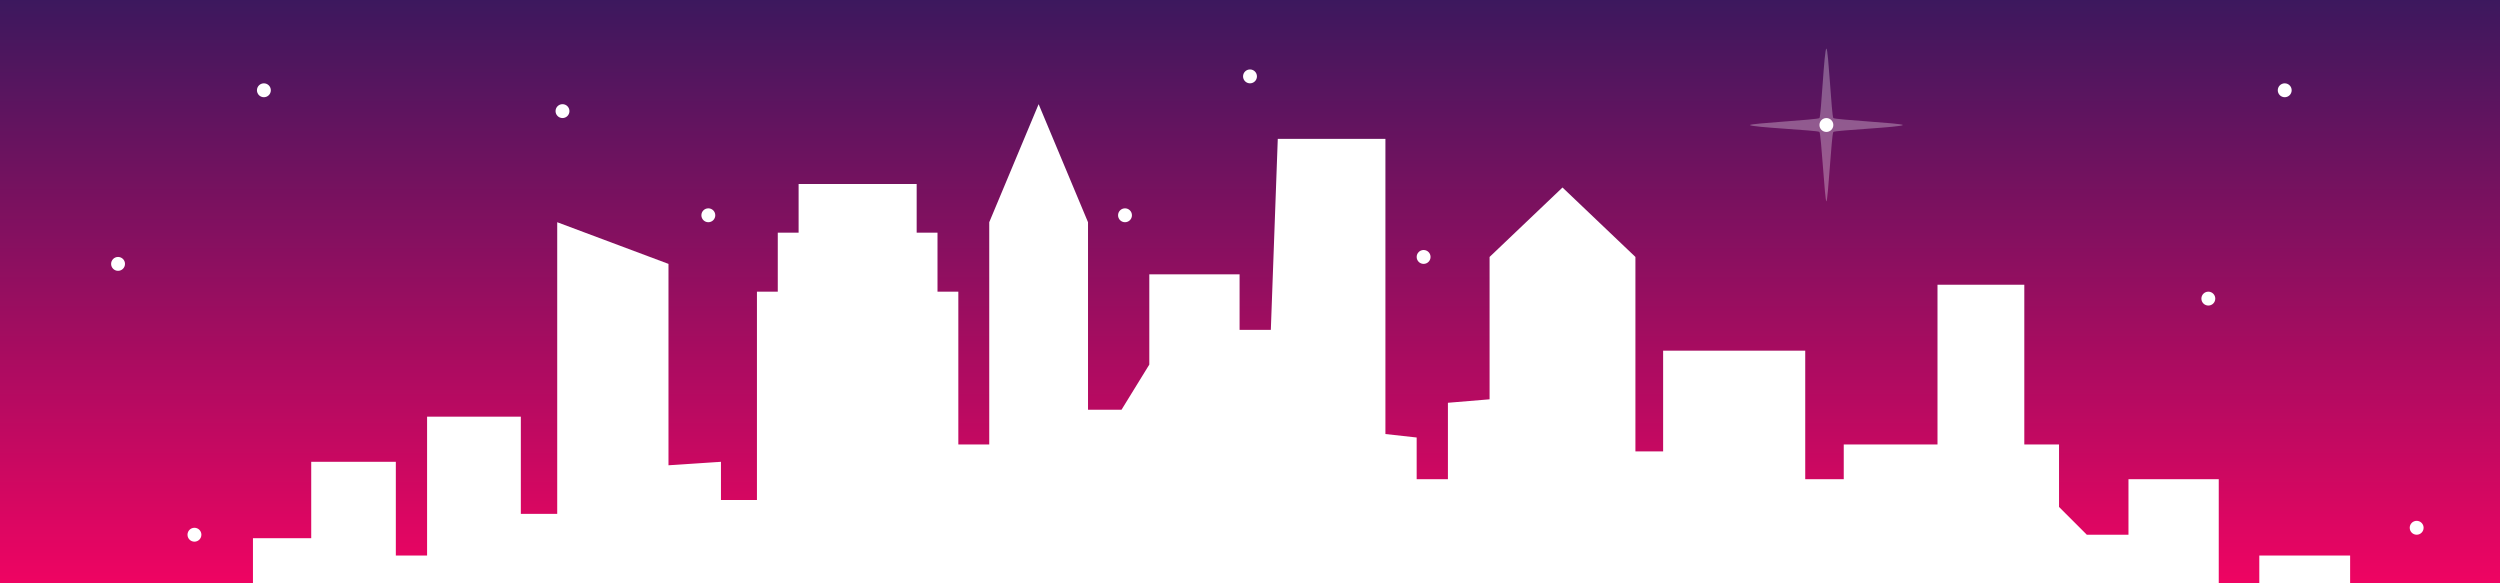 <?xml version="1.0" encoding="UTF-8"?>
<svg width="360px" height="84px" viewBox="0 0 360 84" version="1.1" xmlns="http://www.w3.org/2000/svg" xmlns:xlink="http://www.w3.org/1999/xlink">
  <rect x="0" y="0" width="360" height="84" fill="#333333" stroke="none"/>
  <defs>
    <linearGradient x1="50%" y1="0%" x2="50%" y2="100%" id="skyGradient">
      <stop stop-color="#3C185E" offset="0%"></stop>
      <stop stop-color="#EF0462" offset="100%"></stop>
    </linearGradient>
  </defs>
  <rect fill="url(#skyGradient)" x="0" y="0" width="360" height="84"></rect>
  <g id="stars" transform="translate(16, 7)" fill="#FFFFFF">
    <circle cx="1" cy="31" r="1"></circle>
    <circle cx="12" cy="70" r="1"></circle>
    <circle cx="22" cy="6" r="1"></circle>
    <circle cx="65" cy="9" r="1"></circle>
    <circle cx="86" cy="24" r="1"></circle>
    <circle cx="146" cy="24" r="1"></circle>
    <circle cx="164" cy="4" r="1"></circle>
    <circle cx="189" cy="30" r="1"></circle>
    <circle cx="247" cy="11" r="1"></circle>
    <circle cx="302" cy="36" r="1"></circle>
    <circle cx="313" cy="6" r="1"></circle>
    <circle cx="332" cy="69" r="1"></circle>
    <path d="M247,22 C247.234,22 247.75,12.25 248,12 C248.25,11.75 258,11.319 258,11 C258,10.74 248.25,10.25 248,10 C247.75,9.75 247.292,0 247,0 C246.684,0 246.25,9.75 246,10 C245.75,10.25 236,10.764 236,11 C236,11.328 245.75,11.75 246,12 C246.25,12.25 246.776,22 247,22 Z" opacity="0.3"></path>
  </g>
  <g id="skyline" transform="translate(0, 15)" fill="#FFFFFF">
    <polyline id="Path-2" points="0 69 36.426 69 36.426 62.5 44.816 62.5 44.816 51.5 57 51.5 57 65 61.5 65 61.5 45 75 45 75 59 80.239 59 80.239 17 96.262 23 96.262 52 103.818 51.5 103.818 57 109 57 109 27 112 27 112 18.5 115 18.5 115 11.5 132 11.5 132 18.5 135 18.5 135 27 138 27 138 49 142.451 49 142.451 17 149.562 0 156.674 17 156.674 44 161.5 44 165.5 37.5 165.5 24.5 178.5 24.5 178.5 32.5 183 32.5 184 5 199.5 5 199.5 47.5 204 48 204 54 208.5 54 208.5 43 214.5 42.5 214.5 22 225 12 235.5 22 235.5 50 239.49 50 239.49 35.5 259.953 35.5 259.953 54 265.5 54 265.5 49 279 49 279 26 291.5 26 291.5 49 296.5 49 296.5 58 300.5 62 306.5 62 306.5 54 319.5 54 319.5 69 325.34 69 325.34 65 338.418 65 338.418 69 360 69"></polyline>
  </g>
</svg>
